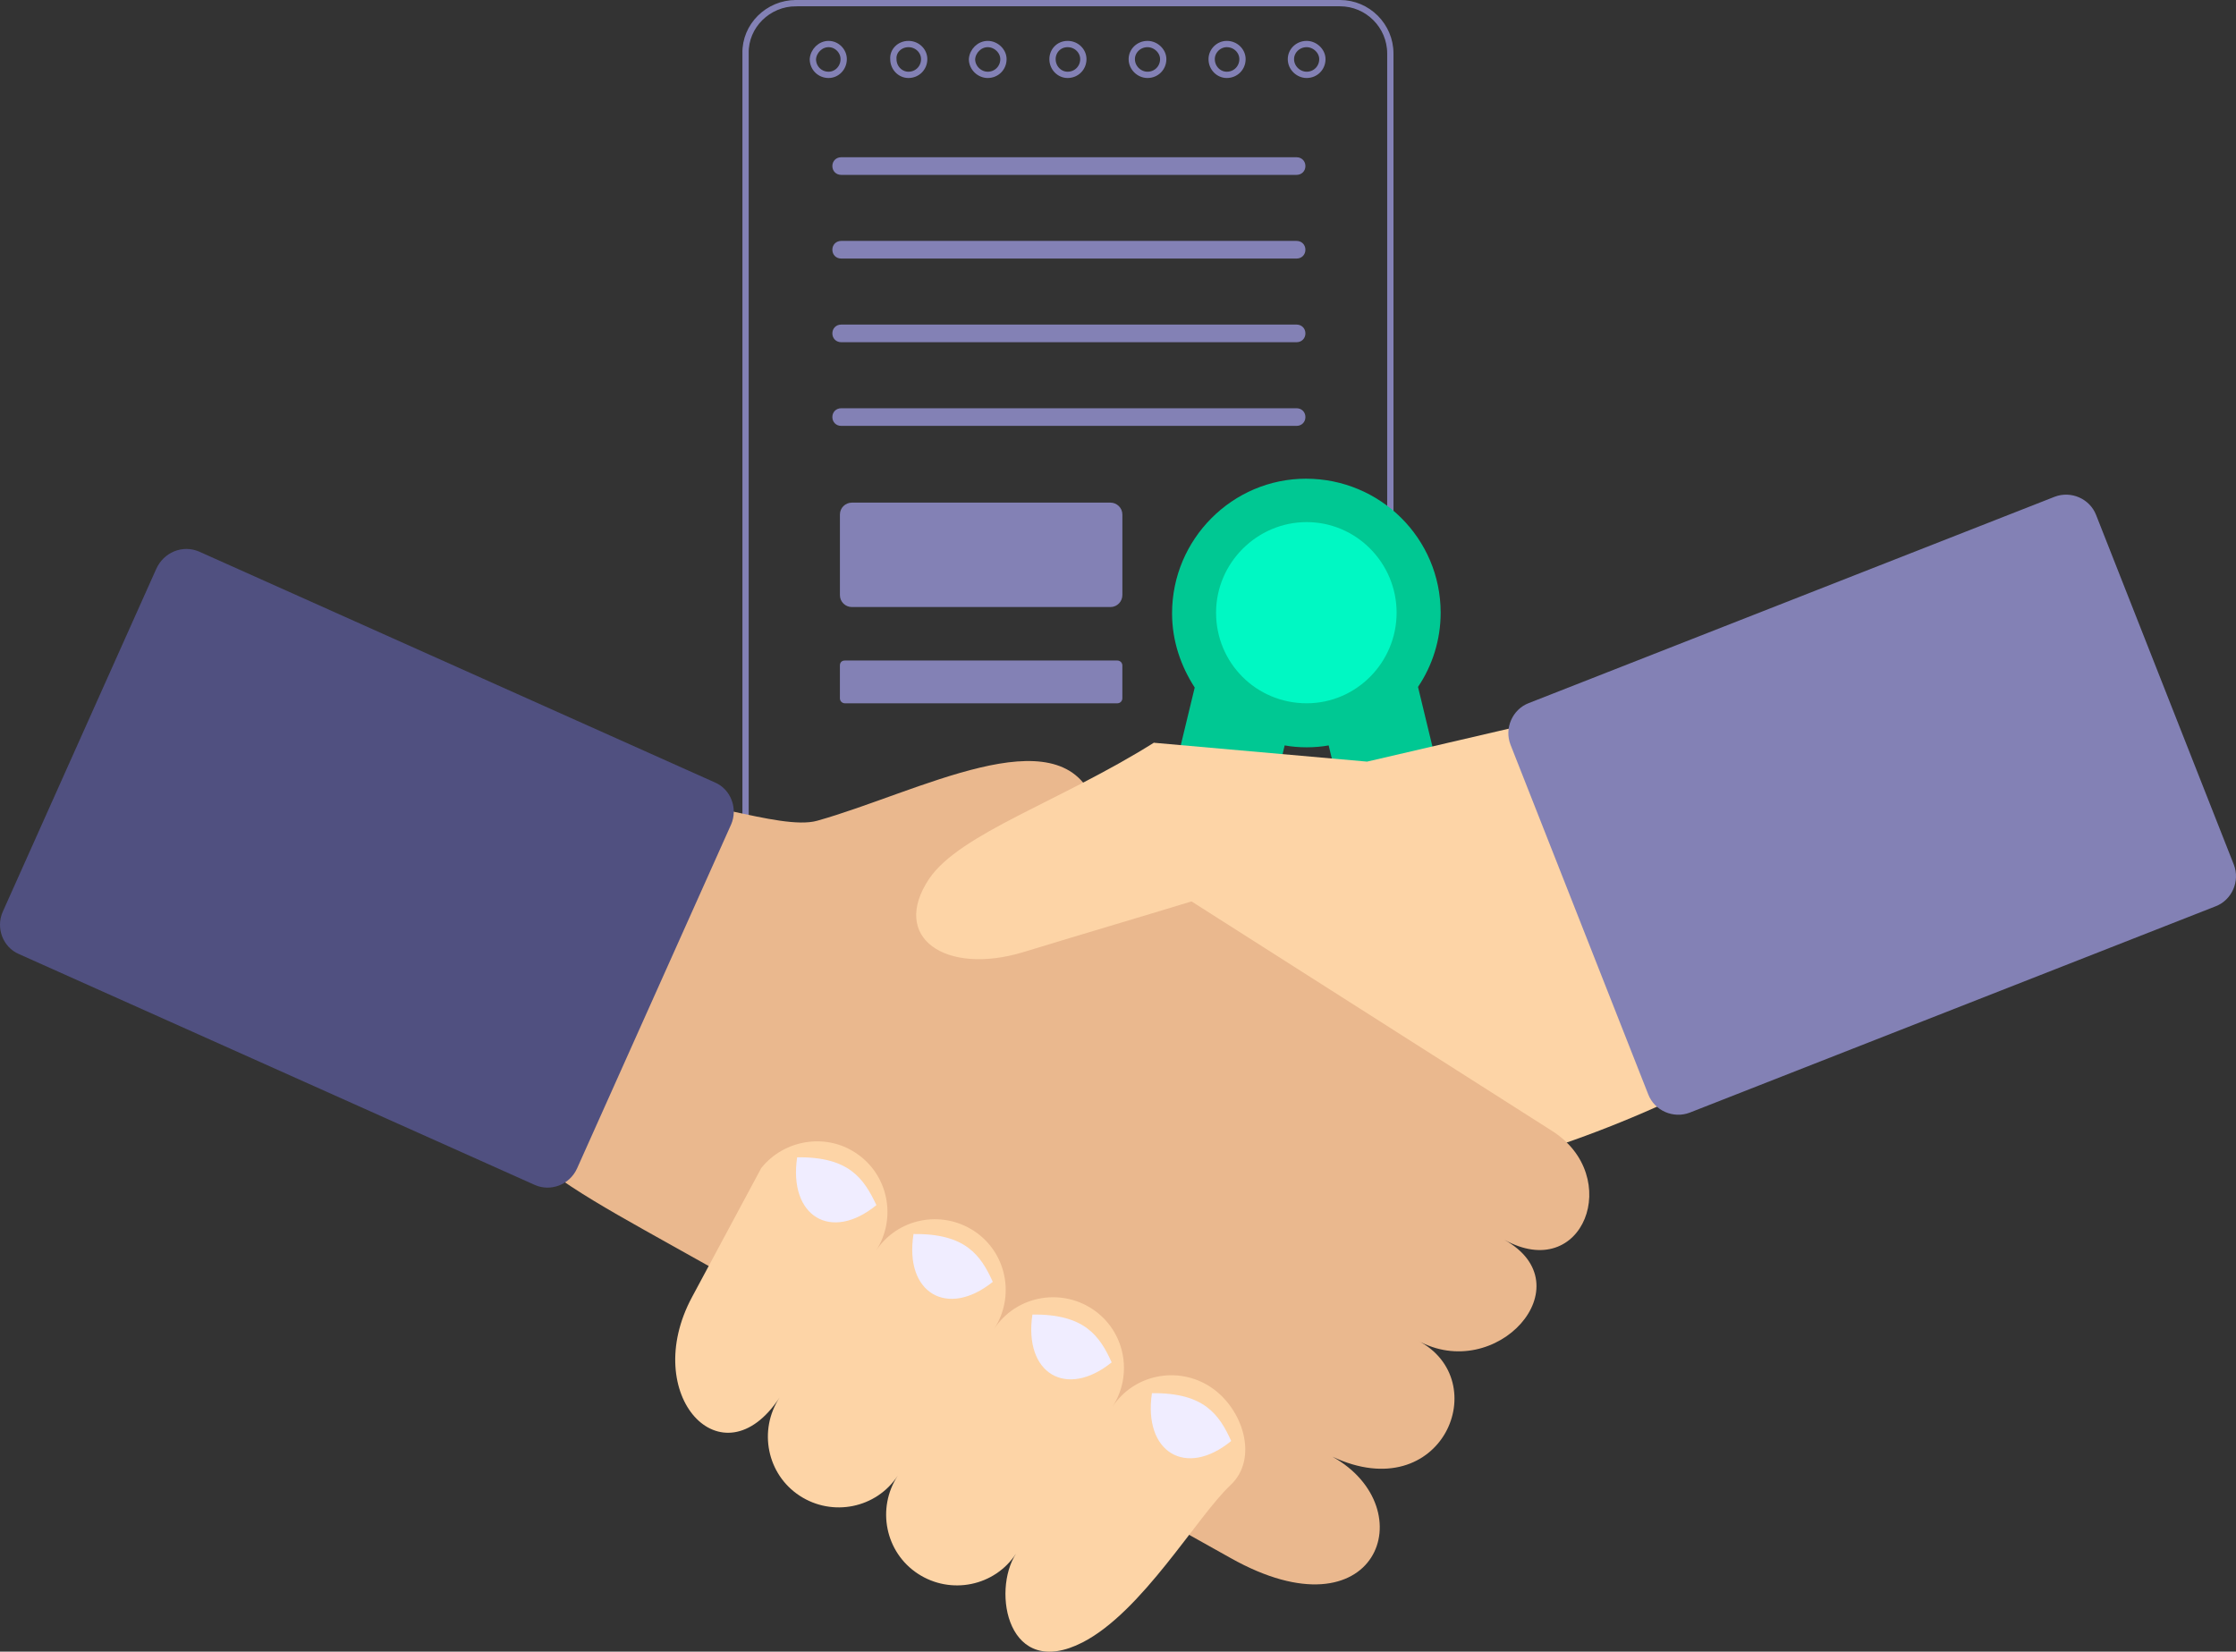 <svg xmlns:dc="http://purl.org/dc/elements/1.1/" xmlns:cc="http://creativecommons.org/ns#" xmlns:rdf="http://www.w3.org/1999/02/22-rdf-syntax-ns#" xmlns:svg="http://www.w3.org/2000/svg" xmlns="http://www.w3.org/2000/svg" xmlns:sodipodi="http://sodipodi.sourceforge.net/DTD/sodipodi-0.dtd" xmlns:inkscape="http://www.inkscape.org/namespaces/inkscape" id="Layer_1" x="0px" y="0px" viewBox="0 0 150 110.798" xml:space="preserve" sodipodi:docname="outsource.svg" width="150" height="110.798" inkscape:version="1.0.2 (e86c8708, 2021-01-15)"><rect x="0" y="0" width="150" height="110.798" fill="#333333" stroke="none"/><defs id="defs3622">
	
	
	
	

		
		
		
		
		
		
		
		
		
		
		
		
	
		
		
		
		
		
		
		
		
		
		
	</defs>
<style type="text/css" id="style3542">
	.st0{fill:#1771DD;}
	.st1{fill-rule:evenodd;clip-rule:evenodd;fill:#FDD4A6;}
	.st2{fill-rule:evenodd;clip-rule:evenodd;fill:#EAB88E;}
	.st3{fill-rule:evenodd;clip-rule:evenodd;fill:#5C5C5C;}
	.st4{fill-rule:evenodd;clip-rule:evenodd;fill:#4B4B4B;}
	.st5{fill-rule:evenodd;clip-rule:evenodd;fill:#FFF0E6;}
	.st6{fill-rule:evenodd;clip-rule:evenodd;fill:#E6E6E6;}
	.st7{fill:#C2C291;}
	.st8{fill:#333333;}
	.st9{fill-rule:evenodd;clip-rule:evenodd;fill:#EF5160;}
	.st10{fill-rule:evenodd;clip-rule:evenodd;fill:#FFD600;}
	.st11{fill-rule:evenodd;clip-rule:evenodd;fill:#D3AAAA;}
	.st12{fill-rule:evenodd;clip-rule:evenodd;fill:#FFE76A;}
	.st13{fill-rule:evenodd;clip-rule:evenodd;fill:#F5F5F5;}
	.st14{fill-rule:evenodd;clip-rule:evenodd;fill:#FFFFFF;}
	.st15{fill-rule:evenodd;clip-rule:evenodd;fill:#666666;}
	.st16{fill-rule:evenodd;clip-rule:evenodd;fill:#DB8A8A;}
	.st17{fill:#C2424D;}
</style>

<path class="st6" d="m 53.391,0.211 h 36.502 c 1.857,0 3.376,1.519 3.376,3.376 V 58.741 c 0,1.857 -1.519,3.376 -3.376,3.376 h -36.502 c -1.857,0 -3.376,-1.519 -3.376,-3.376 V 3.587 c -0.042,-1.857 1.519,-3.376 3.376,-3.376 z m 2.194,2.743 c 0.549,0 1.013,0.464 1.013,1.013 0,0.591 -0.464,1.055 -1.013,1.055 -0.591,0 -1.055,-0.464 -1.055,-1.055 0.042,-0.549 0.506,-1.013 1.055,-1.013 z m 16.035,0 c 0.591,0 1.055,0.464 1.055,1.013 0,0.591 -0.464,1.055 -1.055,1.055 -0.549,0 -1.013,-0.464 -1.013,-1.055 0,-0.549 0.422,-1.013 1.013,-1.013 z m 5.359,0 c 0.549,0 1.055,0.464 1.055,1.013 0,0.591 -0.464,1.055 -1.055,1.055 -0.549,0 -1.055,-0.464 -1.055,-1.055 0,-0.549 0.464,-1.013 1.055,-1.013 z m 5.317,0 c 0.591,0 1.055,0.464 1.055,1.013 0,0.591 -0.464,1.055 -1.055,1.055 -0.549,0 -1.013,-0.464 -1.013,-1.055 0,-0.549 0.464,-1.013 1.013,-1.013 z m 5.359,0 c 0.549,0 1.055,0.464 1.055,1.013 0,0.591 -0.464,1.055 -1.055,1.055 -0.549,0 -1.055,-0.464 -1.055,-1.055 0,-0.549 0.464,-1.013 1.055,-1.013 z m -21.395,0 c 0.549,0 1.055,0.464 1.055,1.013 0,0.591 -0.464,1.055 -1.055,1.055 -0.549,0 -1.055,-0.464 -1.055,-1.055 0.042,-0.549 0.506,-1.013 1.055,-1.013 z m -5.317,0 c 0.591,0 1.055,0.464 1.055,1.013 0,0.591 -0.464,1.055 -1.055,1.055 -0.549,0 -1.013,-0.464 -1.013,-1.055 -0.042,-0.549 0.422,-1.013 1.013,-1.013 z" id="path3571" style="fill:none;stroke:#8381b5;stroke-width:0.422;stroke-opacity:1"></path><path class="st7" d="m 56.429,11.731 c -0.338,0 -0.591,-0.253 -0.591,-0.591 0,-0.338 0.253,-0.591 0.591,-0.591 h 30.552 c 0.338,0 0.591,0.253 0.591,0.591 0,0.338 -0.253,0.591 -0.591,0.591 z" id="path3573" style="fill:#8381b5;fill-opacity:1;stroke:none;stroke-width:0.422;stroke-opacity:1"></path><path class="st7" d="m 56.429,17.344 c -0.338,0 -0.591,-0.253 -0.591,-0.591 0,-0.338 0.253,-0.591 0.591,-0.591 h 30.552 c 0.338,0 0.591,0.253 0.591,0.591 0,0.338 -0.253,0.591 -0.591,0.591 z" id="path3575" style="fill:#8381b5;fill-opacity:1;stroke:none;stroke-width:0.422;stroke-opacity:1"></path><path class="st7" d="m 56.429,22.956 c -0.338,0 -0.591,-0.253 -0.591,-0.591 0,-0.338 0.253,-0.591 0.591,-0.591 h 30.552 c 0.338,0 0.591,0.253 0.591,0.591 0,0.338 -0.253,0.591 -0.591,0.591 z" id="path3577" style="fill:#8381b5;fill-opacity:1;stroke:none;stroke-width:0.422;stroke-opacity:1"></path><path class="st7" d="m 56.429,28.569 c -0.338,0 -0.591,-0.253 -0.591,-0.591 0,-0.338 0.253,-0.591 0.591,-0.591 h 30.552 c 0.338,0 0.591,0.253 0.591,0.591 0,0.338 -0.253,0.591 -0.591,0.591 z" id="path3579" style="fill:#8381b5;fill-opacity:1;stroke:none;stroke-width:0.422;stroke-opacity:1"></path><path class="st9" d="m 87.614,32.113 c 4.979,0 9.031,4.009 9.031,8.988 0,1.815 -0.549,3.545 -1.519,4.979 l 2.448,10.128 -0.675,-0.464 -3.46,-2.321 -2.026,3.671 -0.422,0.717 -1.857,-7.807 c -0.464,0.084 -0.971,0.127 -1.477,0.127 -0.506,0 -1.013,-0.042 -1.477,-0.127 l -1.857,7.807 -0.422,-0.717 -2.026,-3.671 -3.502,2.363 -0.675,0.464 2.448,-10.128 c -0.928,-1.435 -1.519,-3.123 -1.519,-4.979 0,-4.979 4.051,-9.031 8.988,-9.031 z" id="path3583" style="fill:#00c893;fill-opacity:1;stroke:none;stroke-width:0.422;stroke-opacity:1"></path><path class="st10" d="m 87.656,47.178 c 3.334,0 6.034,-2.743 6.034,-6.077 0,-3.334 -2.701,-6.077 -6.034,-6.077 -3.334,0 -6.077,2.743 -6.077,6.077 0,3.376 2.701,6.077 6.077,6.077 z" id="path3585" style="fill:#00f8c3;fill-opacity:1;stroke:none;stroke-width:0.422;stroke-opacity:1"></path><path class="st11" d="m 57.147,33.717 h 17.344 c 0.422,0 0.802,0.338 0.802,0.802 v 5.401 c 0,0.422 -0.338,0.802 -0.802,0.802 h -17.344 c -0.422,0 -0.802,-0.338 -0.802,-0.802 v -5.401 c 0,-0.464 0.38,-0.802 0.802,-0.802 z" id="path3587" style="fill:#8381b5;fill-opacity:1;stroke:none;stroke-width:0.422;stroke-opacity:1"></path><path class="st11" d="m 56.682,44.309 h 18.272 c 0.169,0 0.338,0.127 0.338,0.338 v 2.194 c 0,0.169 -0.127,0.338 -0.338,0.338 h -18.272 c -0.169,0 -0.338,-0.127 -0.338,-0.338 v -2.194 c 0,-0.211 0.127,-0.338 0.338,-0.338 z" id="path3589" style="fill:#8381b5;fill-opacity:1;stroke:none;stroke-width:0.422;stroke-opacity:1"></path>
<path class="st1" d="m 77.403,49.825 14.305,1.266 12.533,-2.912 c 0,0 13.25,19.833 13.293,21.943 0.042,2.068 -15.656,8.271 -17.681,7.765 l -27.598,-6.625 z" id="path3546" style="stroke-width:0.422"></path><path class="st2" d="m 43.179,82.486 39.371,22.028 c 9.832,5.528 13.039,-3.334 6.836,-6.794 7.385,3.46 10.929,-5.148 5.697,-7.807 5.275,2.954 11.309,-3.713 5.823,-6.752 5.317,2.954 8.018,-4.262 3.207,-7.3 l -24.264,-15.445 -3.334,1.013 -3.165,-7.765 c -2.363,-5.739 -11.773,-0.506 -18.525,1.393 -2.532,0.717 -9.031,-2.068 -11.478,-1.055 -2.743,1.139 -5.444,5.022 -7.258,7.807 -7.638,11.858 -2.448,15.318 7.089,20.677 z" id="path3548" style="stroke-width:0.422"></path><path class="st1" d="m 51.071,78.351 -4.642,8.651 c -3.545,6.583 2.026,12.575 5.866,6.752 -1.435,2.194 -0.844,5.148 1.35,6.583 v 0 c 2.194,1.435 5.148,0.844 6.583,-1.35 -1.435,2.194 -0.844,5.148 1.35,6.583 v 0 c 2.194,1.435 5.148,0.844 6.583,-1.35 -1.646,2.532 -0.549,8.524 4.473,5.95 4.009,-2.068 7.638,-8.398 9.917,-10.55 1.899,-1.772 0.844,-5.148 -1.35,-6.583 v 0 c -2.194,-1.435 -5.148,-0.844 -6.583,1.35 1.435,-2.194 0.844,-5.148 -1.35,-6.583 v 0 c -2.194,-1.435 -5.148,-0.844 -6.583,1.35 1.435,-2.194 0.844,-5.148 -1.35,-6.583 v 0 c -2.194,-1.435 -5.148,-0.844 -6.583,1.35 1.435,-2.194 0.844,-5.148 -1.35,-6.583 v 0 c -2.026,-1.35 -4.811,-0.886 -6.33,1.013 z" id="path3550" style="stroke-width:0.422"></path><path class="st1" d="m 77.403,49.825 c -6.245,3.924 -12.997,6.077 -15.065,9.115 -2.659,3.967 1.097,6.499 6.288,4.937 4.135,-1.266 8.313,-2.49 12.449,-3.756 z" id="path3552" style="stroke-width:0.422"></path><path class="st3" d="m 102.553,47.166 35.278,-13.841 c 1.097,-0.422 2.363,0.127 2.785,1.224 l 9.242,23.462 c 0.422,1.097 -0.127,2.363 -1.224,2.785 l -35.278,13.841 c -1.097,0.422 -2.363,-0.127 -2.785,-1.224 l -9.242,-23.462 c -0.422,-1.097 0.127,-2.363 1.224,-2.785 z" id="path3554" style="fill:#8381b5;fill-opacity:1;stroke-width:0.422"></path><path class="st3" d="m 13.345,36.996 34.603,15.487 c 1.097,0.464 1.561,1.772 1.097,2.827 L 38.706,78.393 C 38.2,79.49 36.934,79.954 35.879,79.49 L 1.276,64.003 c -1.097,-0.464 -1.561,-1.772 -1.097,-2.827 L 10.475,38.178 c 0.506,-1.139 1.772,-1.646 2.87,-1.182 z" id="path3558" style="fill:#505080;fill-opacity:1;stroke-width:0.422"></path><path class="st5" d="m 58.793,80.841 c -0.844,-1.772 -1.815,-3.249 -5.317,-3.207 -0.591,3.967 2.279,5.697 5.317,3.207 z" id="path3562" style="fill:#f0edff;fill-opacity:1;stroke-width:0.422"></path><path class="st5" d="m 66.6,85.989 c -0.802,-1.772 -1.815,-3.249 -5.317,-3.207 -0.633,3.967 2.279,5.655 5.317,3.207 z" id="path3564" style="fill:#f0edff;fill-opacity:1;stroke-width:0.422"></path><path class="st5" d="m 74.575,91.39 c -0.802,-1.772 -1.815,-3.249 -5.317,-3.207 -0.591,3.967 2.279,5.655 5.317,3.207 z" id="path3566" style="fill:#f0edff;fill-opacity:1;stroke-width:0.422"></path><path class="st5" d="m 82.593,96.665 c -0.802,-1.772 -1.815,-3.249 -5.317,-3.207 -0.591,3.967 2.279,5.697 5.317,3.207 z" id="path3568" style="fill:#f0edff;fill-opacity:1;stroke-width:0.422"></path></svg>
